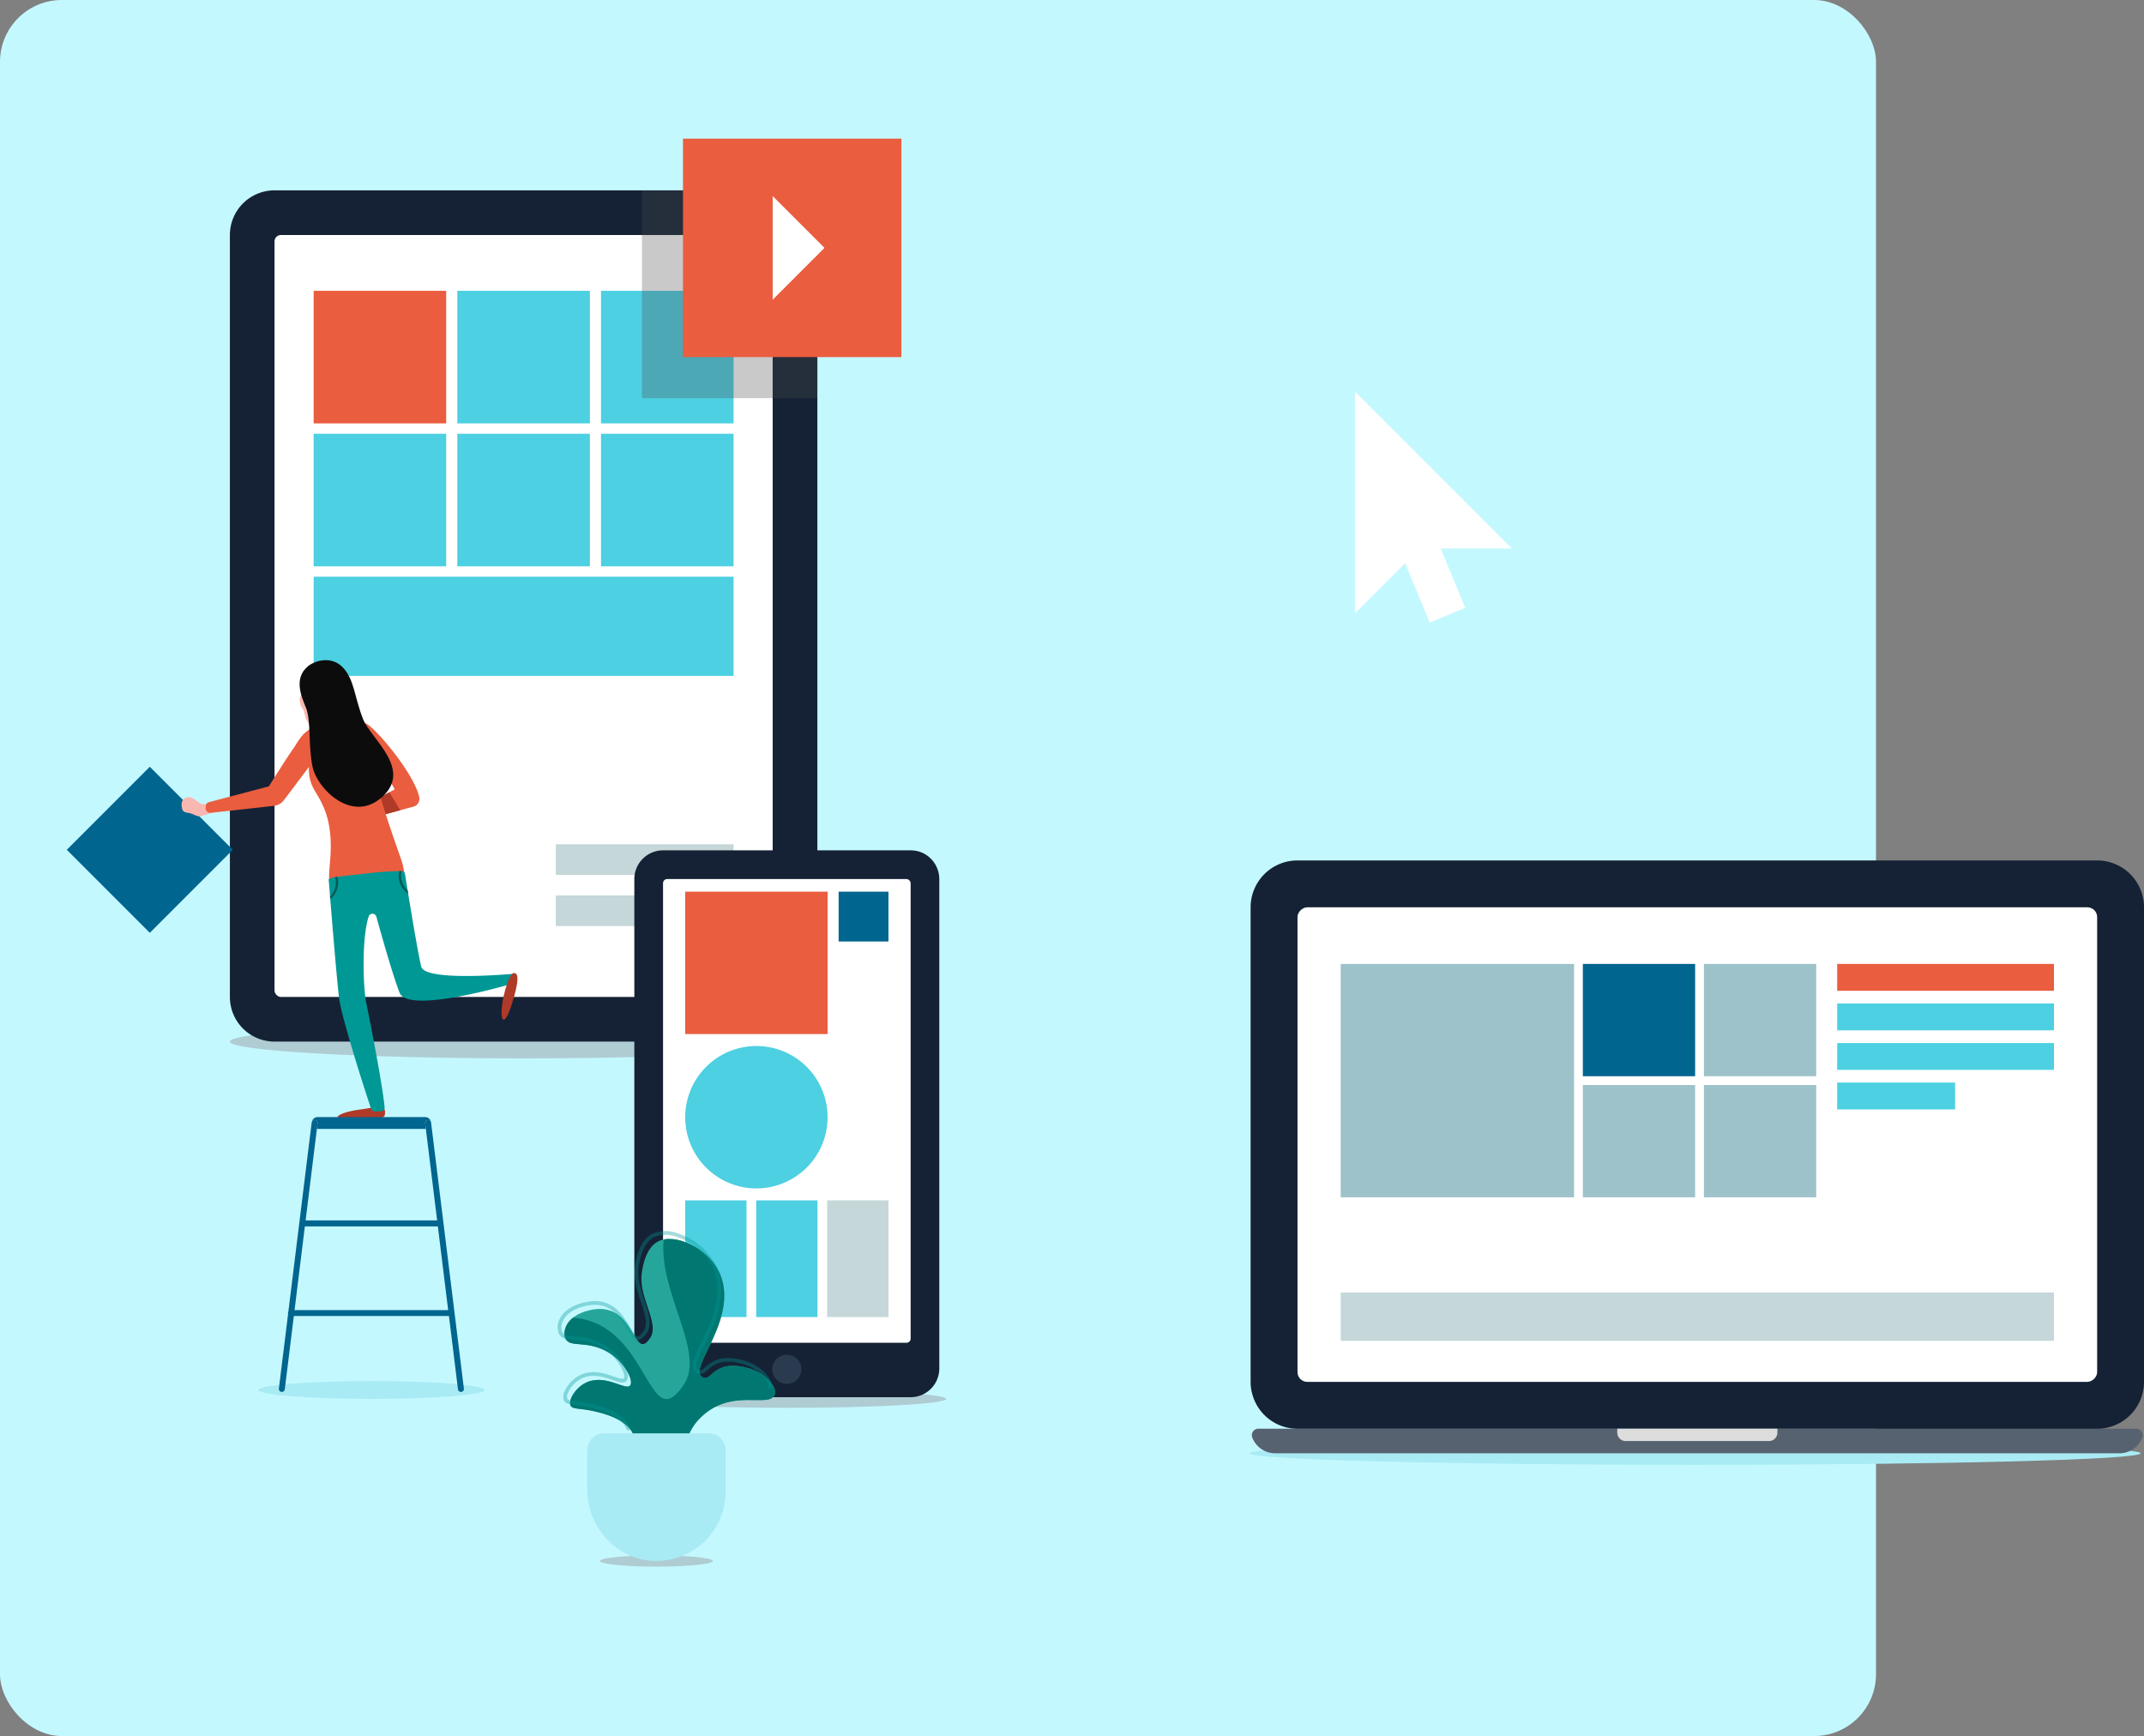 <svg xmlns="http://www.w3.org/2000/svg" xmlns:xlink="http://www.w3.org/1999/xlink" width="520" height="421" viewBox="0 0 520 421">
  <rect x="0" y="0" width="520" height="421" fill="#808080" stroke="none"/>
  <defs>
    <clipPath id="clip-path">
      <path id="Trazado_104676" data-name="Trazado 104676" d="M439.255,359c.265-2.389,1.025-6.573,3.761-9.554,7.775-8.462,17.561-2.453,18.643-6.392.515-1.878-2.674-5.086-6.243-6.149-9.021-2.685-9.1,3.946-11.576,1.952-3.021-2.435,9.551-14.644,4.189-25.545-2.749-5.59-10.661-9.357-14.756-7.189-3.3,1.747-3.881,7.223-3.972,8.324-.457,5.521,4.394,11.663,2.117,15.043-4.26,6.33-3.382-9.429-14.762-6.7-5.933,1.422-6.508,5.372-5.815,6.844,1.156,2.462,5.3.163,10.7,3.538,3.779,2.361,5.909,6.679,5.013,7.851-1.047,1.372-5.764-2.758-10.422-.806-2.705,1.136-4.625,4.282-4.051,5.63.4.951,1.95.706,4.73,1.23,1.559.294,8.876,1.673,10.5,5.864.3.777.842,2.774-.851,6.055Z" transform="translate(-410.611 -305.5)" fill="none"/>
    </clipPath>
  </defs>
  <g id="Grupo_60077" data-name="Grupo 60077" transform="translate(-953 -1394)">
    <rect id="Rectángulo_7515" data-name="Rectángulo 7515" width="455" height="421" rx="15" transform="translate(953 1394)" fill="#c4f8ff"/>
    <g id="Grupo_60076" data-name="Grupo 60076" transform="translate(472.949 1247.416)">
      <g id="Grupo_60049" data-name="Grupo 60049" transform="translate(535.804 192.742)">
        <ellipse id="Elipse_1618" data-name="Elipse 1618" cx="71.243" cy="4.064" rx="71.243" ry="4.064" transform="translate(0 202.372)" fill="#afccd3"/>
        <g id="Grupo_60048" data-name="Grupo 60048" transform="translate(0 0)">
          <path id="Trazado_104633" data-name="Trazado 104633" d="M518.556,201.258V386.039a10.824,10.824,0,0,1-10.828,10.828H386.9a10.824,10.824,0,0,1-10.828-10.828V201.258A10.837,10.837,0,0,1,386.9,190.43H507.728A10.837,10.837,0,0,1,518.556,201.258Z" transform="translate(-376.07 -190.43)" fill="#152235"/>
          <rect id="Rectángulo_7486" data-name="Rectángulo 7486" width="120.82" height="184.784" rx="1.555" transform="translate(131.651 195.612) rotate(180)" fill="#fff"/>
          <rect id="Rectángulo_7487" data-name="Rectángulo 7487" width="24.055" height="101.849" transform="translate(20.316 117.751) rotate(-90)" fill="#4dd0e1"/>
          <g id="Grupo_60045" data-name="Grupo 60045" transform="translate(20.316 59.03)">
            <rect id="Rectángulo_7488" data-name="Rectángulo 7488" width="32.149" height="32.149" transform="translate(0 32.149) rotate(-90)" fill="#4dd0e1"/>
            <rect id="Rectángulo_7489" data-name="Rectángulo 7489" width="32.149" height="32.149" transform="translate(34.85 32.149) rotate(-90)" fill="#4dd0e1"/>
            <rect id="Rectángulo_7490" data-name="Rectángulo 7490" width="32.149" height="32.149" transform="translate(69.7 32.149) rotate(-90)" fill="#4dd0e1"/>
          </g>
          <g id="Grupo_60046" data-name="Grupo 60046" transform="translate(20.316 24.365)">
            <rect id="Rectángulo_7491" data-name="Rectángulo 7491" width="32.149" height="32.149" transform="translate(0 32.149) rotate(-90)" fill="#ea5d3f"/>
            <rect id="Rectángulo_7492" data-name="Rectángulo 7492" width="32.149" height="32.149" transform="translate(34.85 32.149) rotate(-90)" fill="#4dd0e1"/>
            <rect id="Rectángulo_7493" data-name="Rectángulo 7493" width="32.149" height="32.149" transform="translate(69.7 32.149) rotate(-90)" fill="#4dd0e1"/>
          </g>
          <rect id="Rectángulo_7494" data-name="Rectángulo 7494" width="43.125" height="7.435" transform="translate(79.04 170.993)" fill="#c5d7d8"/>
          <rect id="Rectángulo_7495" data-name="Rectángulo 7495" width="43.125" height="7.435" transform="translate(79.04 158.589)" fill="#c5d7d8"/>
        </g>
      </g>
      <path id="Trazado_104640" data-name="Trazado 104640" d="M467.809,201.258V240.83H425.27v-50.4h31.711A10.837,10.837,0,0,1,467.809,201.258Z" transform="translate(210.481 2.311)" fill="#4c4c4c" opacity="0.3" style="mix-blend-mode: multiply;isolation: isolate"/>
      <g id="Grupo_60052" data-name="Grupo 60052" transform="translate(783.126 355.246)">
        <path id="Trazado_104642" data-name="Trazado 104642" d="M163.013,348.806c0,1.547,48.379,2.8,108.058,2.8s108.056-1.255,108.056-2.8-48.379-2.8-108.056-2.8S163.013,347.258,163.013,348.806Z" transform="translate(-163.013 -205.032)" fill="#a9ebf4"/>
        <g id="Grupo_60051" data-name="Grupo 60051" transform="translate(0.246)">
          <path id="Trazado_104643" data-name="Trazado 104643" d="M379.395,345.88a5.966,5.966,0,0,1-5.57,3.829H169.078a5.976,5.976,0,0,1-5.577-3.829,1.577,1.577,0,0,1,1.477-2.132H377.916A1.577,1.577,0,0,1,379.395,345.88Z" transform="translate(-163.105 -205.936)" fill="#576270"/>
          <path id="Trazado_104644" data-name="Trazado 104644" d="M379.868,256.7V371.79A11.371,11.371,0,0,1,368.5,383.162H174.561a11.348,11.348,0,0,1-10.91-8.193,10.842,10.842,0,0,1-.462-3.179V256.7a11.368,11.368,0,0,1,11.372-11.358H368.5A11.359,11.359,0,0,1,379.868,256.7Z" transform="translate(-163.189 -245.343)" fill="#152235"/>
          <rect id="Rectángulo_7496" data-name="Rectángulo 7496" width="115.086" height="193.941" rx="2.367" transform="translate(205.314 11.362) rotate(90)" fill="#fff"/>
          <g id="Grupo_60050" data-name="Grupo 60050" transform="translate(21.852 25.097)">
            <rect id="Rectángulo_7497" data-name="Rectángulo 7497" width="56.596" height="56.596" fill="#9dc2ca"/>
            <rect id="Rectángulo_7498" data-name="Rectángulo 7498" width="27.232" height="27.232" transform="translate(58.727)" fill="#00658f"/>
            <rect id="Rectángulo_7499" data-name="Rectángulo 7499" width="27.232" height="27.232" transform="translate(88.09)" fill="#9dc2ca"/>
            <rect id="Rectángulo_7500" data-name="Rectángulo 7500" width="52.57" height="6.512" transform="translate(120.414)" fill="#ea5d3f"/>
            <rect id="Rectángulo_7501" data-name="Rectángulo 7501" width="52.57" height="6.512" transform="translate(120.414 9.59)" fill="#4dd0e1"/>
            <rect id="Rectángulo_7502" data-name="Rectángulo 7502" width="52.57" height="6.512" transform="translate(120.414 19.181)" fill="#4dd0e1"/>
            <rect id="Rectángulo_7503" data-name="Rectángulo 7503" width="28.594" height="6.512" transform="translate(120.414 28.771)" fill="#4dd0e1"/>
            <rect id="Rectángulo_7504" data-name="Rectángulo 7504" width="27.232" height="27.232" transform="translate(58.727 29.364)" fill="#9dc2ca"/>
            <rect id="Rectángulo_7505" data-name="Rectángulo 7505" width="27.232" height="27.232" transform="translate(88.09 29.364)" fill="#9dc2ca"/>
            <rect id="Rectángulo_7506" data-name="Rectángulo 7506" width="172.984" height="11.722" transform="translate(0 79.684)" fill="#c5d7d8"/>
          </g>
          <path id="Trazado_104645" data-name="Trazado 104645" d="M265.525,343.749v.966a2.026,2.026,0,0,1-2.018,2.018H228.7a2.02,2.02,0,0,1-2.01-2.018v-.966Z" transform="translate(-137.76 -205.936)" fill="#ddd"/>
        </g>
      </g>
      <g id="Grupo_60055" data-name="Grupo 60055" transform="translate(632.229 352.799)">
        <ellipse id="Elipse_1619" data-name="Elipse 1619" cx="38.656" cy="2.17" rx="38.656" ry="2.17" transform="translate(0 130.86)" fill="#afccd3"/>
        <g id="Grupo_60054" data-name="Grupo 60054" transform="translate(1.673 0.001)">
          <path id="Trazado_104648" data-name="Trazado 104648" d="M498.325,276.188V394.866a6.962,6.962,0,0,1-6.948,6.968h-60.05a6.966,6.966,0,0,1-6.968-6.968V276.188a6.966,6.966,0,0,1,6.968-6.968h60.05a7.459,7.459,0,0,1,2.153.325A7.02,7.02,0,0,1,498.325,276.188Z" transform="translate(-424.36 -269.22)" fill="#152235"/>
          <rect id="Rectángulo_7507" data-name="Rectángulo 7507" width="60.056" height="112.453" rx="0.999" transform="translate(67.016 119.415) rotate(180)" fill="#fff"/>
          <g id="Grupo_60053" data-name="Grupo 60053" transform="translate(12.339 10.018)">
            <rect id="Rectángulo_7508" data-name="Rectángulo 7508" width="34.532" height="34.532" transform="translate(0.001)" fill="#ea5d3f"/>
            <path id="Trazado_104649" data-name="Trazado 104649" d="M447.7,327.109h0a17.267,17.267,0,0,1-17.267-17.265h0A17.267,17.267,0,0,1,447.7,292.578h0a17.265,17.265,0,0,1,17.265,17.265h0A17.265,17.265,0,0,1,447.7,327.109Z" transform="translate(-430.434 -255.145)" fill="#4dd0e1"/>
            <path id="Trazado_104650" data-name="Trazado 104650" d="M444.361,336.49h0a3.53,3.53,0,0,1-3.531-3.531h0a3.53,3.53,0,0,1,3.531-3.529h0a3.53,3.53,0,0,1,3.529,3.529h0A3.53,3.53,0,0,1,444.361,336.49Z" transform="translate(-419.711 -217.133)" fill="#2a3b4f"/>
            <rect id="Rectángulo_7509" data-name="Rectángulo 7509" width="14.863" height="28.299" transform="translate(0.001 74.866)" fill="#4dd0e1"/>
            <rect id="Rectángulo_7510" data-name="Rectángulo 7510" width="14.863" height="28.299" transform="translate(17.217 74.866)" fill="#4dd0e1"/>
            <rect id="Rectángulo_7511" data-name="Rectángulo 7511" width="14.863" height="28.299" transform="translate(34.433 74.866)" fill="#c5d7d8"/>
          </g>
          <rect id="Rectángulo_7512" data-name="Rectángulo 7512" width="12.086" height="12.086" transform="translate(49.549 10.018)" fill="#00658f"/>
        </g>
      </g>
      <g id="Grupo_60056" data-name="Grupo 60056" transform="translate(645.703 180.209)">
        <rect id="Rectángulo_7513" data-name="Rectángulo 7513" width="52.972" height="52.972" transform="translate(0 52.972) rotate(-90)" fill="#ea5d3f"/>
        <path id="Trazado_104653" data-name="Trazado 104653" d="M440.876,191.114v25.127l12.564-12.563Z" transform="translate(-419.125 -177.192)" fill="#fff"/>
      </g>
      <rect id="Rectángulo_7514" data-name="Rectángulo 7514" width="28.473" height="28.473" transform="translate(496.25 352.663) rotate(-45)" fill="#00658f"/>
      <g id="Grupo_60063" data-name="Grupo 60063" transform="translate(524.088 306.677)">
        <path id="Trazado_104654" data-name="Trazado 104654" d="M379.486,334.74c0,1.2,12.278,2.17,27.425,2.17s27.425-.971,27.425-2.17-12.278-2.172-27.425-2.172S379.486,333.541,379.486,334.74Z" transform="translate(-360.83 -157.757)" fill="#a9ebf4"/>
        <path id="Trazado_104655" data-name="Trazado 104655" d="M377.826,265.1a4.028,4.028,0,0,0,.616,1.184,22.025,22.025,0,0,1-3.472,1.178c-1.152.187-1.574-.532-2.868-.752s-1.7-.286-1.8-2.054a1.733,1.733,0,0,1,2.294-1.7c.967.288,2.291,1.771,3.1,1.668a15.733,15.733,0,0,0,2.005-.463A3.534,3.534,0,0,0,377.826,265.1Z" transform="translate(-370.303 -229.64)" fill="#f8b7b0"/>
        <path id="Trazado_104656" data-name="Trazado 104656" d="M391.209,260.22a4.792,4.792,0,0,1-4.579-.526c-.6-.465.75-1.392,1.15-2.092a1.744,1.744,0,0,0,.057-1.231,13.8,13.8,0,0,0-.932-2.47l4.435-1.9s.386,2.312.587,3.161a1.292,1.292,0,0,0,.15.382c.295.492.9.585,1.95,1.075C395.3,257.218,393.437,259.375,391.209,260.22Z" transform="translate(-353.616 -240.854)" fill="#f8b7b0"/>
        <g id="Grupo_60057" data-name="Grupo 60057" transform="translate(28.643 1.506)">
          <path id="Trazado_104657" data-name="Trazado 104657" d="M393.808,254.822c-.022,3.159-.083,4.693-1.182,6.076a5.106,5.106,0,0,1-3.277,2.172c-1.239.1-3.258-1.977-3.685-3.277a27.752,27.752,0,0,1-1.067-8.317c.059-1.757,1.775-4.022,3.72-4.181S393.856,247.1,393.808,254.822Z" transform="translate(-384.214 -247.257)" fill="#f8b7b0"/>
          <path id="Trazado_104658" data-name="Trazado 104658" d="M384.574,253.005c.347,1.123,1.107,1.885,1.694,1.7s.784-1.239.437-2.363-1.107-1.885-1.7-1.7S384.227,251.882,384.574,253.005Z" transform="translate(-384.402 -243.795)" fill="#f8b7b0"/>
          <path id="Trazado_104659" data-name="Trazado 104659" d="M388.742,251.808c-.355,1.121-.167,2.18.421,2.367s1.351-.573,1.706-1.694.167-2.18-.42-2.365S389.1,250.686,388.742,251.808Z" transform="translate(-380.111 -244.338)" fill="#f8b7b0"/>
        </g>
        <path id="Trazado_104660" data-name="Trazado 104660" d="M394.535,300.466c3.181-.386,5.91-1.434,5.91.534,0,1.672-.154,1.54-5.609,1.936-3.2.234-5.828.148-5.912-.534S391.354,300.854,394.535,300.466Z" transform="translate(-351.098 -191.514)" fill="#af3a27"/>
        <path id="Trazado_104661" data-name="Trazado 104661" d="M413.607,255.567c3.947,3.651,10.425,12.154,11.374,16.7a1.952,1.952,0,0,1-1.4,2.283L409.4,278.393a.724.724,0,0,1-.837-.38l-.508-1.04A.72.72,0,0,1,408.4,276l10.625-5.625c-3.057-5.777-5.223-6.982-5.223-6.982.366,7.167,6.738,23.276,7.157,25.2.516,2.373.906,4.307.087,4.479-2.627.548-8.816.9-14.287,1.79-3.917.638-3.941-.825-3.4-7.252.815-9.7-1.786-13.676-3.776-17.022a9.712,9.712,0,0,1-1.355-5.672l-6.137,8.146a3.585,3.585,0,0,1-2.287,1.292l-15.4,1.7a1.067,1.067,0,0,1-1.215-1.075l.008-.506a1.064,1.064,0,0,1,.8-1.016l14.517-3.825s4.1-6.606,6.033-9.324c.815-1.144,2.346-4.5,5.377-5.054C409.465,253.5,410.8,252.969,413.607,255.567Z" transform="translate(-367.33 -239.027)" fill="#ea5d3f"/>
        <path id="Trazado_104662" data-name="Trazado 104662" d="M387.876,273.842s.118,1.574.313,3.994c.022.217.034.445.055.683.6,7.358,1.737,21.139,2.182,24.288.607,4.232,5.154,18.915,7.726,26.553a.9.9,0,0,0,.869.62l1.52-.032a.91.91,0,0,0,.878-1.01c-.445-5.121-3.689-21.694-4.459-25.318-.695-3.319-1.184-15.441.6-20.922a.977.977,0,0,1,1.865.065c1.237,4.471,3.984,14.206,5.633,18.448,1.92,4.916,23.624-1.117,27.52-2.257a.627.627,0,0,0,.445-.553l.075-1.1a.607.607,0,0,0-.64-.672c-3.732.315-21.324,1.617-22.149-1.757-.748-3.094-2.257-12.1-3.169-17.69v-.01c-.053-.282-.1-.542-.14-.8-.37-2.3-.607-3.841-.607-3.841s-.077-.792-.75-.815h-.085c-.142-.01-.315-.022-.555-.022a82.936,82.936,0,0,0-8.465.64c-3.212.337-5.284.577-6.586.772-.2.02-.38.053-.542.075C388.156,273.4,387.853,273.582,387.876,273.842Z" transform="translate(-352.178 -220.548)" fill="#009894"/>
        <path id="Trazado_104663" data-name="Trazado 104663" d="M409.073,289.236c.719-3.122,1.847-5.528,2.517-5.373s1.394.67-.093,5.934c-.87,3.084-1.847,5.528-2.517,5.373S408.352,292.358,409.073,289.236Z" transform="translate(-330.9 -208.001)" fill="#af3a27"/>
        <g id="Grupo_60059" data-name="Grupo 60059" transform="translate(48.26 32.043)">
          <g id="Grupo_60058" data-name="Grupo 60058">
            <path id="Trazado_104664" data-name="Trazado 104664" d="M394.059,263.416l2.133-1.127,2.649,4.347-3.521.955C394.88,266.208,394.451,264.8,394.059,263.416Z" transform="translate(-394.059 -262.289)" fill="#af3a27"/>
          </g>
        </g>
        <path id="Trazado_104665" data-name="Trazado 104665" d="M385.95,258.1c1.274,3.218.492,9.1,1.591,14.307s9.365,13.546,16.487,7.618c8.185-6.809-2.312-14.36-4.225-19.177-2.151-5.408-2.092-9.629-4.953-12.605-2.728-2.836-6.781-1.643-8.471-.213C382.852,251.014,384.887,255.418,385.95,258.1Z" transform="translate(-355.768 -246.515)" fill="#0c0c0c"/>
        <g id="Grupo_60062" data-name="Grupo 60062" transform="translate(23.593 110.802)">
          <g id="Grupo_60061" data-name="Grupo 60061">
            <g id="Grupo_60060" data-name="Grupo 60060" transform="translate(7.989)">
              <path id="Trazado_104666" data-name="Trazado 104666" d="M386.627,301.78a.723.723,0,0,1,.63.807l-.163,1.318a1.075,1.075,0,0,0,.16.035h26.1a1.07,1.07,0,0,0,.161-.035l-.163-1.318a.716.716,0,0,1,1.408-.254,1.427,1.427,0,0,0-1.406-1.274h-26.1a1.427,1.427,0,0,0-1.406,1.27A.711.711,0,0,1,386.627,301.78Z" transform="translate(-385.849 -301.059)" fill="#00658f"/>
            </g>
            <path id="Trazado_104667" data-name="Trazado 104667" d="M418.839,302.047a.342.342,0,0,0-.026-.077.716.716,0,0,0-1.408.254l.163,1.318,2.74,22.22h-31.9l2.74-22.22.163-1.318a.723.723,0,0,0-.63-.807.711.711,0,0,0-.778.548.646.646,0,0,0-.028.081l-5.651,45.832a.7.7,0,0,0-.1.351.711.711,0,0,0,.037.185l-2.237,18.133a.721.721,0,0,0,.63.8.643.643,0,0,0,.089.006.725.725,0,0,0,.717-.636l2.192-17.769h37.618l2.192,17.769a.723.723,0,0,0,.717.636.668.668,0,0,0,.089-.006.722.722,0,0,0,.63-.8Zm-33.113,45.46,2.5-20.3h32.255l2.5,20.3Z" transform="translate(-381.916 -300.696)" fill="#00658f"/>
          </g>
        </g>
        <path id="Trazado_104668" data-name="Trazado 104668" d="M389.441,273.774a4.376,4.376,0,0,0-.2-1.312c.163-.022.347-.055.542-.075a4.933,4.933,0,0,1,.2,1.387,5.2,5.2,0,0,1-1.9,4.026c-.02-.238-.033-.465-.055-.683A4.673,4.673,0,0,0,389.441,273.774Z" transform="translate(-352.019 -219.831)" fill="#035954"/>
        <path id="Trazado_104669" data-name="Trazado 104669" d="M396.375,271.692c.24,0,.412.012.555.022a4.386,4.386,0,0,0-.152,1.15,4.631,4.631,0,0,0,1.595,3.506c.043.26.087.52.14.8a5.192,5.192,0,0,1-2.277-4.309A4.645,4.645,0,0,1,396.375,271.692Z" transform="translate(-343.555 -220.548)" fill="#035954"/>
      </g>
      <g id="Grupo_60068" data-name="Grupo 60068" transform="translate(808.706 241.552)">
        <g id="Grupo_60067" data-name="Grupo 60067">
          <g id="Grupo_60066" data-name="Grupo 60066">
            <path id="Trazado_104672" data-name="Trazado 104672" d="M319.935,244.6l-11.167-11.167-18.341-18.344-8.531-8.531v31.536h0V260.3l12.137-12.137,5.959,14.387,8.617-3.569L302.65,244.6Z" transform="translate(-281.893 -206.556)" fill="#fff"/>
          </g>
          <path id="Trazado_104673" data-name="Trazado 104673" d="M281.9,236.182v0l0,0Z" transform="translate(-281.893 -182.432)" fill="#fff"/>
        </g>
      </g>
      <g id="Grupo_60073" data-name="Grupo 60073" transform="translate(615.287 445.154)">
        <g id="Grupo_60072" data-name="Grupo 60072" transform="translate(1.661 1.887)">
          <ellipse id="Elipse_1620" data-name="Elipse 1620" cx="13.699" cy="1.366" rx="13.699" ry="1.366" transform="translate(8.605 76.73)" fill="#afccd3"/>
          <g id="Grupo_60071" data-name="Grupo 60071">
            <path id="Trazado_104674" data-name="Trazado 104674" d="M439.255,359c.265-2.389,1.025-6.573,3.761-9.554,7.775-8.462,17.561-2.453,18.643-6.392.515-1.878-2.674-5.086-6.243-6.149-9.021-2.685-9.1,3.946-11.576,1.952-3.021-2.435,9.551-14.644,4.189-25.545-2.749-5.59-10.661-9.357-14.756-7.189-3.3,1.747-3.881,7.223-3.972,8.324-.457,5.521,4.394,11.663,2.117,15.043-4.26,6.33-3.382-9.429-14.762-6.7-5.933,1.422-6.508,5.372-5.815,6.844,1.156,2.462,5.3.163,10.7,3.538,3.779,2.361,5.909,6.679,5.013,7.851-1.047,1.372-5.764-2.758-10.422-.806-2.705,1.136-4.625,4.282-4.051,5.63.4.951,1.95.706,4.73,1.23,1.559.294,8.876,1.673,10.5,5.864.3.777.842,2.774-.851,6.055Z" transform="translate(-410.611 -305.5)" fill="#26a69a"/>
            <g id="Grupo_60070" data-name="Grupo 60070">
              <g id="Grupo_60069" data-name="Grupo 60069" clip-path="url(#clip-path)">
                <path id="Trazado_104675" data-name="Trazado 104675" d="M466.42,418.409c.615-5.541,2.375-15.25,8.725-22.164,18.035-19.633,40.742-5.7,43.249-14.831,1.2-4.356-6.2-11.8-14.484-14.265-20.929-6.232-21.112,9.154-26.854,4.527-7.007-5.646,22.157-33.97,9.72-59.261-6.376-12.967-24.735-21.707-34.234-16.678-7.653,4.053-9,16.759-9.217,19.312-1.06,12.811,10.195,27.056,4.915,34.9-9.885,14.685-7.845-21.876-34.248-15.54-13.764,3.3-15.1,12.465-13.493,15.879,2.685,5.71,12.294.379,24.833,8.21,8.769,5.476,13.709,15.491,11.63,18.213-2.429,3.181-13.372-6.4-24.177-1.869-6.279,2.634-10.73,9.93-9.4,13.062.938,2.206,4.521,1.637,10.972,2.852,3.616.682,20.591,3.881,24.358,13.606.7,1.8,1.954,6.434-1.974,14.045Z" transform="translate(-419.28 -314.625)" fill="#007771"/>
              </g>
            </g>
            <path id="Trazado_104677" data-name="Trazado 104677" d="M447.213,345.659a16.777,16.777,0,0,1-17.093,16.774c-9.235-.169-16.464-8.092-16.464-17.331v-9.589a4.032,4.032,0,0,1,4.033-4.032h25.492a4.032,4.032,0,0,1,4.032,4.032Z" transform="translate(-408.131 -284.342)" fill="#a9ebf4"/>
          </g>
        </g>
        <path id="Trazado_104678" data-name="Trazado 104678" d="M426.85,352.809a.454.454,0,0,1-.423-.289c-.989-2.551-4.6-4.534-10.159-5.583-.875-.165-1.609-.25-2.259-.327-1.461-.169-2.428-.281-2.807-1.172a2.773,2.773,0,0,1,.163-2.085,8.122,8.122,0,0,1,4.131-4.14c2.907-1.217,5.768-.223,7.86.5,1.058.368,2.148.744,2.377.446a1.251,1.251,0,0,0,.067-.9c-.323-1.773-2.268-4.61-4.962-6.294a14.221,14.221,0,0,0-7.034-2.07c-1.778-.143-3.181-.258-3.839-1.66a4.19,4.19,0,0,1,.221-3.447c.648-1.348,2.2-3.144,5.9-4.031,6.691-1.606,9.371,2.907,11.14,5.9.695,1.176,1.35,2.286,1.9,2.3.287,0,.709-.218,1.448-1.314,1.123-1.671.283-4.189-.691-7.105-.8-2.408-1.716-5.138-1.5-7.724.129-1.584.818-6.889,4.211-8.685a8.319,8.319,0,0,1,6.381-.1,15.784,15.784,0,0,1,9,7.484c3.389,6.893-.1,14.118-2.645,19.394-1.37,2.834-2.551,5.283-1.666,6,.631.51.931.3,1.865-.5,1.412-1.216,3.776-3.251,9.555-1.528,3.843,1.145,7.147,4.527,6.55,6.7a.454.454,0,0,1-.875-.241c.415-1.511-2.442-4.554-5.935-5.594-5.3-1.578-7.348.181-8.7,1.348-.875.751-1.776,1.529-3.026.521-1.446-1.163-.245-3.654,1.419-7.1,2.464-5.107,5.84-12.1,2.647-18.6a14.825,14.825,0,0,0-8.46-7.022,7.444,7.444,0,0,0-5.675.033c-3.064,1.624-3.647,6.916-3.734,7.96-.2,2.4.646,4.922,1.461,7.363,1.005,3.012,1.956,5.857.581,7.9-.786,1.168-1.48,1.715-2.185,1.715l-.04,0c-1.054-.031-1.762-1.228-2.658-2.747-1.729-2.921-4.1-6.931-10.148-5.476-3.357.806-4.732,2.371-5.294,3.542a3.324,3.324,0,0,0-.218,2.669c.416.889,1.3,1,3.09,1.143a15.2,15.2,0,0,1,7.443,2.2c3.019,1.883,5.02,4.96,5.374,6.9a1.988,1.988,0,0,1-.24,1.608c-.628.827-1.847.4-3.4-.138-1.954-.68-4.621-1.608-7.21-.524a7.253,7.253,0,0,0-3.64,3.643,2,2,0,0,0-.169,1.392c.165.388.789.475,2.076.624.63.074,1.415.167,2.319.336,5.969,1.127,9.718,3.251,10.841,6.147a.456.456,0,0,1-.259.588A.472.472,0,0,1,426.85,352.809Z" transform="translate(-409.695 -304.46)" fill="#009894" opacity="0.35"/>
      </g>
    </g>
  </g>
</svg>
